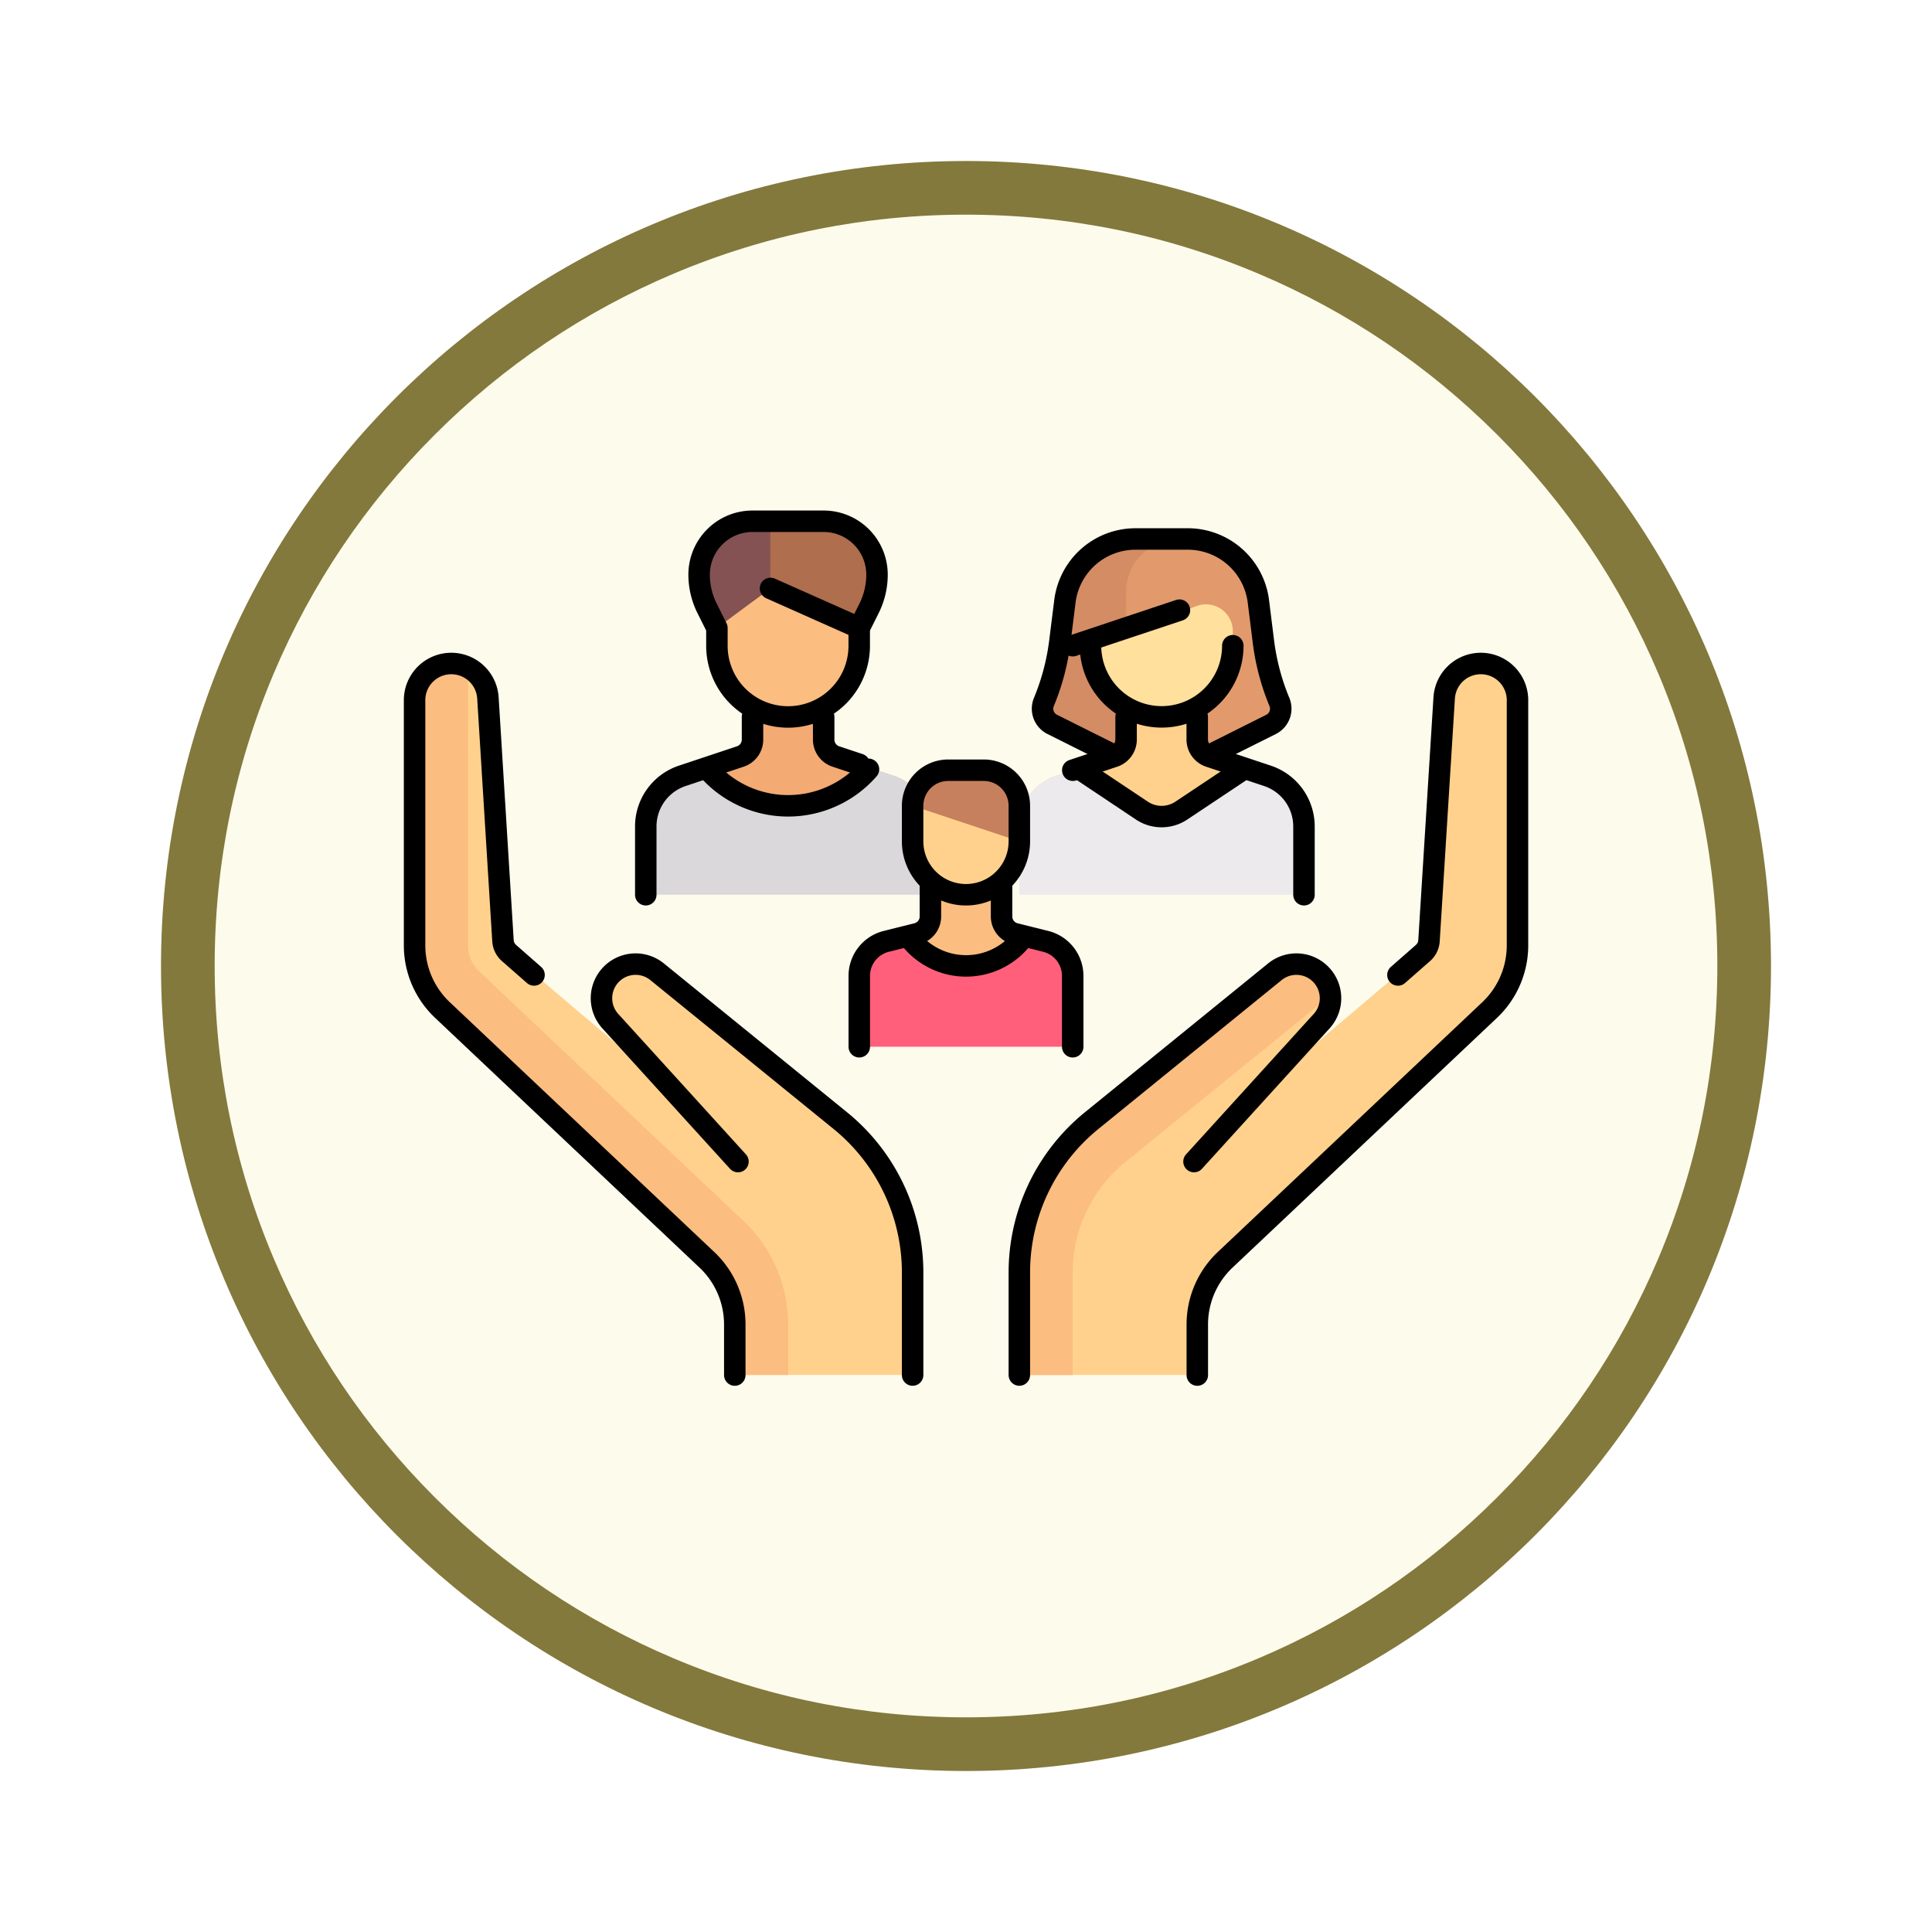 <svg xmlns="http://www.w3.org/2000/svg" xmlns:xlink="http://www.w3.org/1999/xlink" width="108" height="108" viewBox="0 0 108 108">
  <defs>
    <filter id="Trazado_904820" x="0" y="0" width="108" height="108" filterUnits="userSpaceOnUse">
      <feOffset dy="3" input="SourceAlpha"/>
      <feGaussianBlur stdDeviation="3" result="blur"/>
      <feFlood flood-opacity="0.161"/>
      <feComposite operator="in" in2="blur"/>
      <feComposite in="SourceGraphic"/>
    </filter>
  </defs>
  <g id="Grupo_1207692" data-name="Grupo 1207692" transform="translate(-620 -790)">
    <g id="Grupo_1207137" data-name="Grupo 1207137" transform="translate(420 467.5)">
      <g id="Grupo_1174704" data-name="Grupo 1174704" transform="translate(209 328.5)">
        <g id="Grupo_1173585" data-name="Grupo 1173585" transform="translate(0 0)">
          <g id="Grupo_1173428" data-name="Grupo 1173428">
            <g id="Grupo_1171958" data-name="Grupo 1171958">
              <g id="Grupo_1167341" data-name="Grupo 1167341">
                <g id="Grupo_1166792" data-name="Grupo 1166792">
                  <g transform="matrix(1, 0, 0, 1, -9, -6)" filter="url(#Trazado_904820)">
                    <g id="Trazado_904820-2" data-name="Trazado 904820" transform="translate(9 6)" fill="#fdfbec">
                      <path d="M 45 88.5 C 39.127 88.5 33.43 87.35 28.068 85.082 C 22.889 82.891 18.236 79.755 14.241 75.759 C 10.245 71.764 7.109 67.111 4.918 61.932 C 2.65 56.57 1.5 50.873 1.5 45 C 1.5 39.127 2.65 33.43 4.918 28.068 C 7.109 22.889 10.245 18.236 14.241 14.241 C 18.236 10.245 22.889 7.109 28.068 4.918 C 33.43 2.65 39.127 1.5 45 1.5 C 50.873 1.5 56.57 2.65 61.932 4.918 C 67.111 7.109 71.764 10.245 75.759 14.241 C 79.755 18.236 82.891 22.889 85.082 28.068 C 87.35 33.43 88.5 39.127 88.5 45 C 88.5 50.873 87.35 56.57 85.082 61.932 C 82.891 67.111 79.755 71.764 75.759 75.759 C 71.764 79.755 67.111 82.891 61.932 85.082 C 56.57 87.35 50.873 88.5 45 88.5 Z" stroke="none"/>
                      <path d="M 45 3 C 39.329 3 33.829 4.11 28.653 6.299 C 23.652 8.415 19.16 11.443 15.302 15.302 C 11.443 19.16 8.415 23.652 6.299 28.653 C 4.11 33.829 3 39.329 3 45 C 3 50.671 4.11 56.171 6.299 61.347 C 8.415 66.348 11.443 70.84 15.302 74.698 C 19.16 78.557 23.652 81.585 28.653 83.701 C 33.829 85.89 39.329 87 45 87 C 50.671 87 56.171 85.89 61.347 83.701 C 66.348 81.585 70.84 78.557 74.698 74.698 C 78.557 70.84 81.585 66.348 83.701 61.347 C 85.89 56.171 87 50.671 87 45 C 87 39.329 85.89 33.829 83.701 28.653 C 81.585 23.652 78.557 19.16 74.698 15.302 C 70.84 11.443 66.348 8.415 61.347 6.299 C 56.171 4.11 50.671 3 45 3 M 45 -7.62939453125e-06 C 69.853 -7.62939453125e-06 90 20.147 90 45 C 90 69.853 69.853 90 45 90 C 20.147 90 -7.62939453125e-06 69.853 -7.62939453125e-06 45 C -7.62939453125e-06 20.147 20.147 -7.62939453125e-06 45 -7.62939453125e-06 Z" stroke="none" fill="#83793c"/>
                    </g>
                  </g>
                </g>
              </g>
            </g>
          </g>
        </g>
      </g>
    </g>
    <g id="hands_7681142" transform="translate(635.675 755.522)">
      <g id="Grupo_1207690" data-name="Grupo 1207690" transform="translate(7.498 63.613)">
        <path id="Trazado_1051464" data-name="Trazado 1051464" d="M303.879,80.706A12.98,12.98,0,0,1,303,77.378l-.283-2.265a3.977,3.977,0,0,0-3.947-3.484h-2.921a3.977,3.977,0,0,0-3.947,3.484l-.283,2.265a12.98,12.98,0,0,1-.876,3.327.982.982,0,0,0,.536,1.265l6.03,2.585,6.03-2.585A.982.982,0,0,0,303.879,80.706Z" transform="translate(-255.549 -70.635)" fill="#e29a6c"/>
        <path id="Trazado_1051465" data-name="Trazado 1051465" d="M295.322,74.612a2.983,2.983,0,0,1,2.983-2.983H295.85a3.978,3.978,0,0,0-3.947,3.484l-.283,2.265a12.98,12.98,0,0,1-.876,3.327.982.982,0,0,0,.536,1.265l4.041,1.732Z" transform="translate(-255.547 -70.635)" fill="#d48c64"/>
        <path id="Trazado_1051466" data-name="Trazado 1051466" d="M293.919,148.067l-3.247-1.082a.994.994,0,0,1-.68-.943v-2.266h-3.978v2.266a1,1,0,0,1-.68.943l-3.247,1.082a2.983,2.983,0,0,0-2.04,2.83h15.91A2.983,2.983,0,0,0,293.919,148.067Z" transform="translate(-246.239 -133.831)" fill="#ffd18d"/>
        <path id="Trazado_1051467" data-name="Trazado 1051467" d="M295.959,182.029v-3.816a2.983,2.983,0,0,0-2.04-2.83l-1.261-.42-3.544,2.363a1.989,1.989,0,0,1-2.206,0l-3.549-2.366-1.271.424a2.983,2.983,0,0,0-2.04,2.83v3.816h15.91Z" transform="translate(-246.24 -161.147)" fill="#eceaec"/>
        <path id="Trazado_1051468" data-name="Trazado 1051468" d="M314.614,102.909a1.488,1.488,0,0,0-.849,1.965,3.979,3.979,0,0,0,3.672,2.446h0a3.977,3.977,0,0,0,3.978-3.977v-.819a1.5,1.5,0,0,0-2.026-1.4Z" transform="translate(-275.673 -96.381)" fill="#ffe09c"/>
        <path id="Trazado_1051469" data-name="Trazado 1051469" d="M125.579,141.044l-3.247-1.082a.994.994,0,0,1-.68-.943v-3.261h-3.978v3.261a.994.994,0,0,1-.68.943l-3.247,1.082a2.983,2.983,0,0,0-2.04,2.83h15.91A2.983,2.983,0,0,0,125.579,141.044Z" transform="translate(-98.782 -126.809)" fill="#f4aa73"/>
        <path id="Trazado_1051470" data-name="Trazado 1051470" d="M125.58,175.189l-1.353-.451a5.959,5.959,0,0,1-9.124,0l-1.353.451a2.983,2.983,0,0,0-2.04,2.83v3.816h15.91v-3.816A2.983,2.983,0,0,0,125.58,175.189Z" transform="translate(-98.783 -160.953)" fill="#dbd8db"/>
        <path id="Trazado_1051471" data-name="Trazado 1051471" d="M145.7,66.6h0a2.983,2.983,0,0,0-2.983-2.983h-3.978a2.983,2.983,0,0,0-2.983,2.983h0a4.211,4.211,0,0,0,.445,1.884l.55,1.1v.994a3.977,3.977,0,0,0,3.978,3.978h0a3.977,3.977,0,0,0,3.977-3.977v-.994l.55-1.1A4.21,4.21,0,0,0,145.7,66.6Z" transform="translate(-119.848 -63.613)" fill="#fbbd80"/>
        <path id="Trazado_1051472" data-name="Trazado 1051472" d="M31.3,153.3l-10.15-8.247a1.986,1.986,0,0,0-2.71.125,1.908,1.908,0,0,0,0,2.563l3.82,4.2L12.8,143.926a1,1,0,0,1-.35-.7l-.84-13.447a2.136,2.136,0,0,0-1.758-2.019,2.052,2.052,0,0,0-2.347,2.03v13.7a4.972,4.972,0,0,0,1.558,3.615l14.783,13.962a4.972,4.972,0,0,1,1.558,3.615l2.983,2.829h6.961v-5.732A10.938,10.938,0,0,0,31.3,153.3Z" transform="translate(-7.5 -119.787)" fill="#ffd18d"/>
        <path id="Trazado_1051473" data-name="Trazado 1051473" d="M284.09,153.3l10.15-8.247a1.986,1.986,0,0,1,2.71.125,1.908,1.908,0,0,1,0,2.563l-3.82,4.2,9.47-8.013a1,1,0,0,0,.35-.7l.84-13.447a2.136,2.136,0,0,1,1.758-2.019,2.052,2.052,0,0,1,2.347,2.03v13.7a4.972,4.972,0,0,1-1.558,3.615l-14.783,13.962a4.972,4.972,0,0,0-1.558,3.615v2.829h-6.961l-2.983-5.732A10.938,10.938,0,0,1,284.09,153.3Z" transform="translate(-246.24 -119.787)" fill="#ffd18d"/>
        <path id="Trazado_1051474" data-name="Trazado 1051474" d="M218.329,220.848l-1.718-.43a.994.994,0,0,1-.753-.965V216.3h-3.978v3.154a.994.994,0,0,1-.753.965l-1.718.43a1.989,1.989,0,0,0-1.506,1.929h11.933A1.989,1.989,0,0,0,218.329,220.848Z" transform="translate(-183.043 -197.359)" fill="#fbbd80"/>
        <path id="Trazado_1051475" data-name="Trazado 1051475" d="M237.918,177.828v1.989a2.983,2.983,0,0,1-2.983,2.983h0a2.983,2.983,0,0,1-2.983-2.983v-1.989a1.989,1.989,0,0,1,1.989-1.989h1.989A1.989,1.989,0,0,1,237.918,177.828Z" transform="translate(-204.109 -161.918)" fill="#ffd18d"/>
        <path id="Trazado_1051476" data-name="Trazado 1051476" d="M218.33,250.8l-1.225-.306a3.959,3.959,0,0,1-6.47,0l-1.225.306a1.989,1.989,0,0,0-1.506,1.929v3.961h11.933v-3.961A1.989,1.989,0,0,0,218.33,250.8Z" transform="translate(-183.044 -227.313)" fill="#ff5f7a"/>
        <path id="Trazado_1051477" data-name="Trazado 1051477" d="M237.918,179.816v-1.989a1.989,1.989,0,0,0-1.989-1.989h-1.989a1.989,1.989,0,0,0-1.989,1.989Z" transform="translate(-204.109 -161.918)" fill="#c6805d"/>
        <path id="Trazado_1051478" data-name="Trazado 1051478" d="M145.7,66.6a2.983,2.983,0,0,0-2.983-2.983h-3.978a2.983,2.983,0,0,0-2.983,2.983,4.213,4.213,0,0,0,.445,1.884l3.544-1.108,4.961,2.207.55-1.1A4.213,4.213,0,0,0,145.7,66.6Z" transform="translate(-119.848 -63.613)" fill="#af6e4d"/>
        <path id="Trazado_1051479" data-name="Trazado 1051479" d="M139.736,63.613h-.994a2.983,2.983,0,0,0-2.983,2.983,4.213,4.213,0,0,0,.445,1.884l.55,1.1,2.983-2.2Z" transform="translate(-119.849 -63.613)" fill="#845252"/>
        <path id="Trazado_1051480" data-name="Trazado 1051480" d="M28.382,167.518v-2.829a7.955,7.955,0,0,0-2.493-5.784l-14.782-13.96a1.989,1.989,0,0,1-.623-1.446V127.977a1.884,1.884,0,0,0-.636-.213,2.052,2.052,0,0,0-2.347,2.03v13.7a4.972,4.972,0,0,0,1.558,3.615l14.783,13.962a4.972,4.972,0,0,1,1.558,3.615v2.829Z" transform="translate(-7.5 -119.787)" fill="#fbbd80"/>
        <path id="Trazado_1051481" data-name="Trazado 1051481" d="M296.988,264.1h0c-.014-.017-.023-.035-.038-.051a1.987,1.987,0,0,0-2.71-.125l-10.15,8.247a10.938,10.938,0,0,0-4.041,8.489V286.4h2.983v-5.732a7.956,7.956,0,0,1,2.939-6.175l11.457-9.309A1.9,1.9,0,0,0,296.988,264.1Z" transform="translate(-246.24 -238.666)" fill="#fbbd80"/>
      </g>
      <g id="Grupo_1207691" data-name="Grupo 1207691" transform="translate(7.498 63.613)">
        <path id="Trazado_1051482" data-name="Trazado 1051482" d="M109.132,286.183v-5.732a10.938,10.938,0,0,0-4.041-8.489L94.849,263.64a1.907,1.907,0,0,0-2.79.422h0a1.907,1.907,0,0,0,.176,2.341l7.134,7.848" transform="translate(-81.289 -238.453)" fill="none" stroke="#000" stroke-linecap="round" stroke-linejoin="round" stroke-miterlimit="10" stroke-width="1.2"/>
        <path id="Trazado_1051483" data-name="Trazado 1051483" d="M14.178,145.154l-1.4-1.228a.994.994,0,0,1-.336-.685L11.6,129.666a2.051,2.051,0,0,0-2.047-1.923h0A2.051,2.051,0,0,0,7.5,129.794V143.5a4.972,4.972,0,0,0,1.558,3.615l14.783,13.962A4.972,4.972,0,0,1,25.4,164.69v2.829" transform="translate(-7.498 -119.788)" fill="none" stroke="#000" stroke-linecap="round" stroke-linejoin="round" stroke-miterlimit="10" stroke-width="1.2"/>
        <path id="Trazado_1051484" data-name="Trazado 1051484" d="M117.675,151.79v1.272a.994.994,0,0,1-.68.943l-3.247,1.082a2.983,2.983,0,0,0-2.04,2.83v3.816" transform="translate(-98.782 -140.852)" fill="none" stroke="#000" stroke-linecap="round" stroke-linejoin="round" stroke-miterlimit="10" stroke-width="1.2"/>
        <path id="Trazado_1051485" data-name="Trazado 1051485" d="M191.871,151.79v1.272a.994.994,0,0,0,.68.943l1.309.436" transform="translate(-169 -140.852)" fill="none" stroke="#000" stroke-linecap="round" stroke-linejoin="round" stroke-miterlimit="10" stroke-width="1.2"/>
        <path id="Trazado_1051486" data-name="Trazado 1051486" d="M145.7,66.6h0a2.983,2.983,0,0,0-2.983-2.983h-3.978a2.983,2.983,0,0,0-2.983,2.983h0a4.211,4.211,0,0,0,.445,1.884l.55,1.1v.994a3.977,3.977,0,0,0,3.978,3.978h0a3.977,3.977,0,0,0,3.977-3.977v-.994l.55-1.1A4.21,4.21,0,0,0,145.7,66.6Z" transform="translate(-119.848 -63.613)" fill="none" stroke="#000" stroke-linecap="round" stroke-linejoin="round" stroke-miterlimit="10" stroke-width="1.2"/>
        <line id="Línea_1138" data-name="Línea 1138" x2="4.961" y2="2.207" transform="translate(19.899 3.759)" fill="none" stroke="#000" stroke-linecap="round" stroke-linejoin="round" stroke-miterlimit="10" stroke-width="1.2"/>
        <path id="Trazado_1051487" data-name="Trazado 1051487" d="M149.783,175.413a5.966,5.966,0,0,1-8.82.184" transform="translate(-124.407 -161.544)" fill="none" stroke="#000" stroke-linecap="round" stroke-linejoin="round" stroke-miterlimit="10" stroke-width="1.2"/>
        <path id="Trazado_1051488" data-name="Trazado 1051488" d="M211.881,226.892v1.84a.994.994,0,0,1-.753.965l-1.718.429a1.989,1.989,0,0,0-1.506,1.929v3.961" transform="translate(-183.043 -206.637)" fill="none" stroke="#000" stroke-linecap="round" stroke-linejoin="round" stroke-miterlimit="10" stroke-width="1.2"/>
        <path id="Trazado_1051489" data-name="Trazado 1051489" d="M272.032,226.892v1.84a.994.994,0,0,0,.753.965l1.718.429a1.989,1.989,0,0,1,1.506,1.929v3.961" transform="translate(-239.217 -206.637)" fill="none" stroke="#000" stroke-linecap="round" stroke-linejoin="round" stroke-miterlimit="10" stroke-width="1.2"/>
        <path id="Trazado_1051490" data-name="Trazado 1051490" d="M237.918,177.828v1.989a2.983,2.983,0,0,1-2.983,2.983h0a2.983,2.983,0,0,1-2.983-2.983v-1.989a1.989,1.989,0,0,1,1.989-1.989h1.989A1.989,1.989,0,0,1,237.918,177.828Z" transform="translate(-204.109 -161.918)" fill="none" stroke="#000" stroke-linecap="round" stroke-linejoin="round" stroke-miterlimit="10" stroke-width="1.2"/>
        <path id="Trazado_1051491" data-name="Trazado 1051491" d="M237.1,251.978a3.978,3.978,0,0,1-6.181-.052" transform="translate(-203.2 -228.566)" fill="none" stroke="#000" stroke-linecap="round" stroke-linejoin="round" stroke-miterlimit="10" stroke-width="1.2"/>
        <path id="Trazado_1051492" data-name="Trazado 1051492" d="M307.08,151.79v1.272a1,1,0,0,1-.68.943l-2.3.768" transform="translate(-267.304 -140.852)" fill="none" stroke="#000" stroke-linecap="round" stroke-linejoin="round" stroke-miterlimit="10" stroke-width="1.2"/>
        <path id="Trazado_1051493" data-name="Trazado 1051493" d="M360.21,151.79v1.272a1,1,0,0,0,.68.943l3.247,1.082a2.983,2.983,0,0,1,2.04,2.83v3.816" transform="translate(-316.457 -140.852)" fill="none" stroke="#000" stroke-linecap="round" stroke-linejoin="round" stroke-miterlimit="10" stroke-width="1.2"/>
        <path id="Trazado_1051494" data-name="Trazado 1051494" d="M312.113,119.726a3.977,3.977,0,0,0,3.978,3.977h0a3.977,3.977,0,0,0,3.977-3.977" transform="translate(-274.326 -112.765)" fill="none" stroke="#000" stroke-linecap="round" stroke-linejoin="round" stroke-miterlimit="10" stroke-width="1.2"/>
        <line id="Línea_1139" data-name="Línea 1139" y1="1.989" x2="5.966" transform="translate(36.793 4.972)" fill="none" stroke="#000" stroke-linecap="round" stroke-linejoin="round" stroke-miterlimit="10" stroke-width="1.2"/>
        <path id="Trazado_1051495" data-name="Trazado 1051495" d="M300.136,83.562,303.257,82a.981.981,0,0,0,.485-1.241,12.975,12.975,0,0,1-.9-3.381l-.283-2.265a3.978,3.978,0,0,0-3.947-3.484h-2.921a3.978,3.978,0,0,0-3.947,3.484l-.283,2.265a12.98,12.98,0,0,1-.9,3.381A.981.981,0,0,0,291.049,82l3.121,1.561" transform="translate(-255.388 -70.635)" fill="none" stroke="#000" stroke-linecap="round" stroke-linejoin="round" stroke-miterlimit="10" stroke-width="1.2"/>
        <path id="Trazado_1051496" data-name="Trazado 1051496" d="M307.854,175.743l3.4,2.268a1.989,1.989,0,0,0,2.206,0l3.381-2.254" transform="translate(-270.595 -161.833)" fill="none" stroke="#000" stroke-linecap="round" stroke-linejoin="round" stroke-miterlimit="10" stroke-width="1.2"/>
        <path id="Trazado_1051497" data-name="Trazado 1051497" d="M280.048,286.183v-5.732a10.938,10.938,0,0,1,4.041-8.489l10.243-8.322a1.907,1.907,0,0,1,2.79.422h0a1.907,1.907,0,0,1-.176,2.341l-7.134,7.848" transform="translate(-246.239 -238.453)" fill="none" stroke="#000" stroke-linecap="round" stroke-linejoin="round" stroke-miterlimit="10" stroke-width="1.2"/>
        <path id="Trazado_1051498" data-name="Trazado 1051498" d="M371.43,145.154l1.4-1.228a.994.994,0,0,0,.336-.685l.849-13.575a2.051,2.051,0,0,1,2.047-1.923h0a2.051,2.051,0,0,1,2.051,2.051V143.5a4.972,4.972,0,0,1-1.558,3.615l-14.783,13.961a4.972,4.972,0,0,0-1.558,3.615v2.829" transform="translate(-316.457 -119.788)" fill="none" stroke="#000" stroke-linecap="round" stroke-linejoin="round" stroke-miterlimit="10" stroke-width="1.2"/>
      </g>
    </g>
  </g>
</svg>
